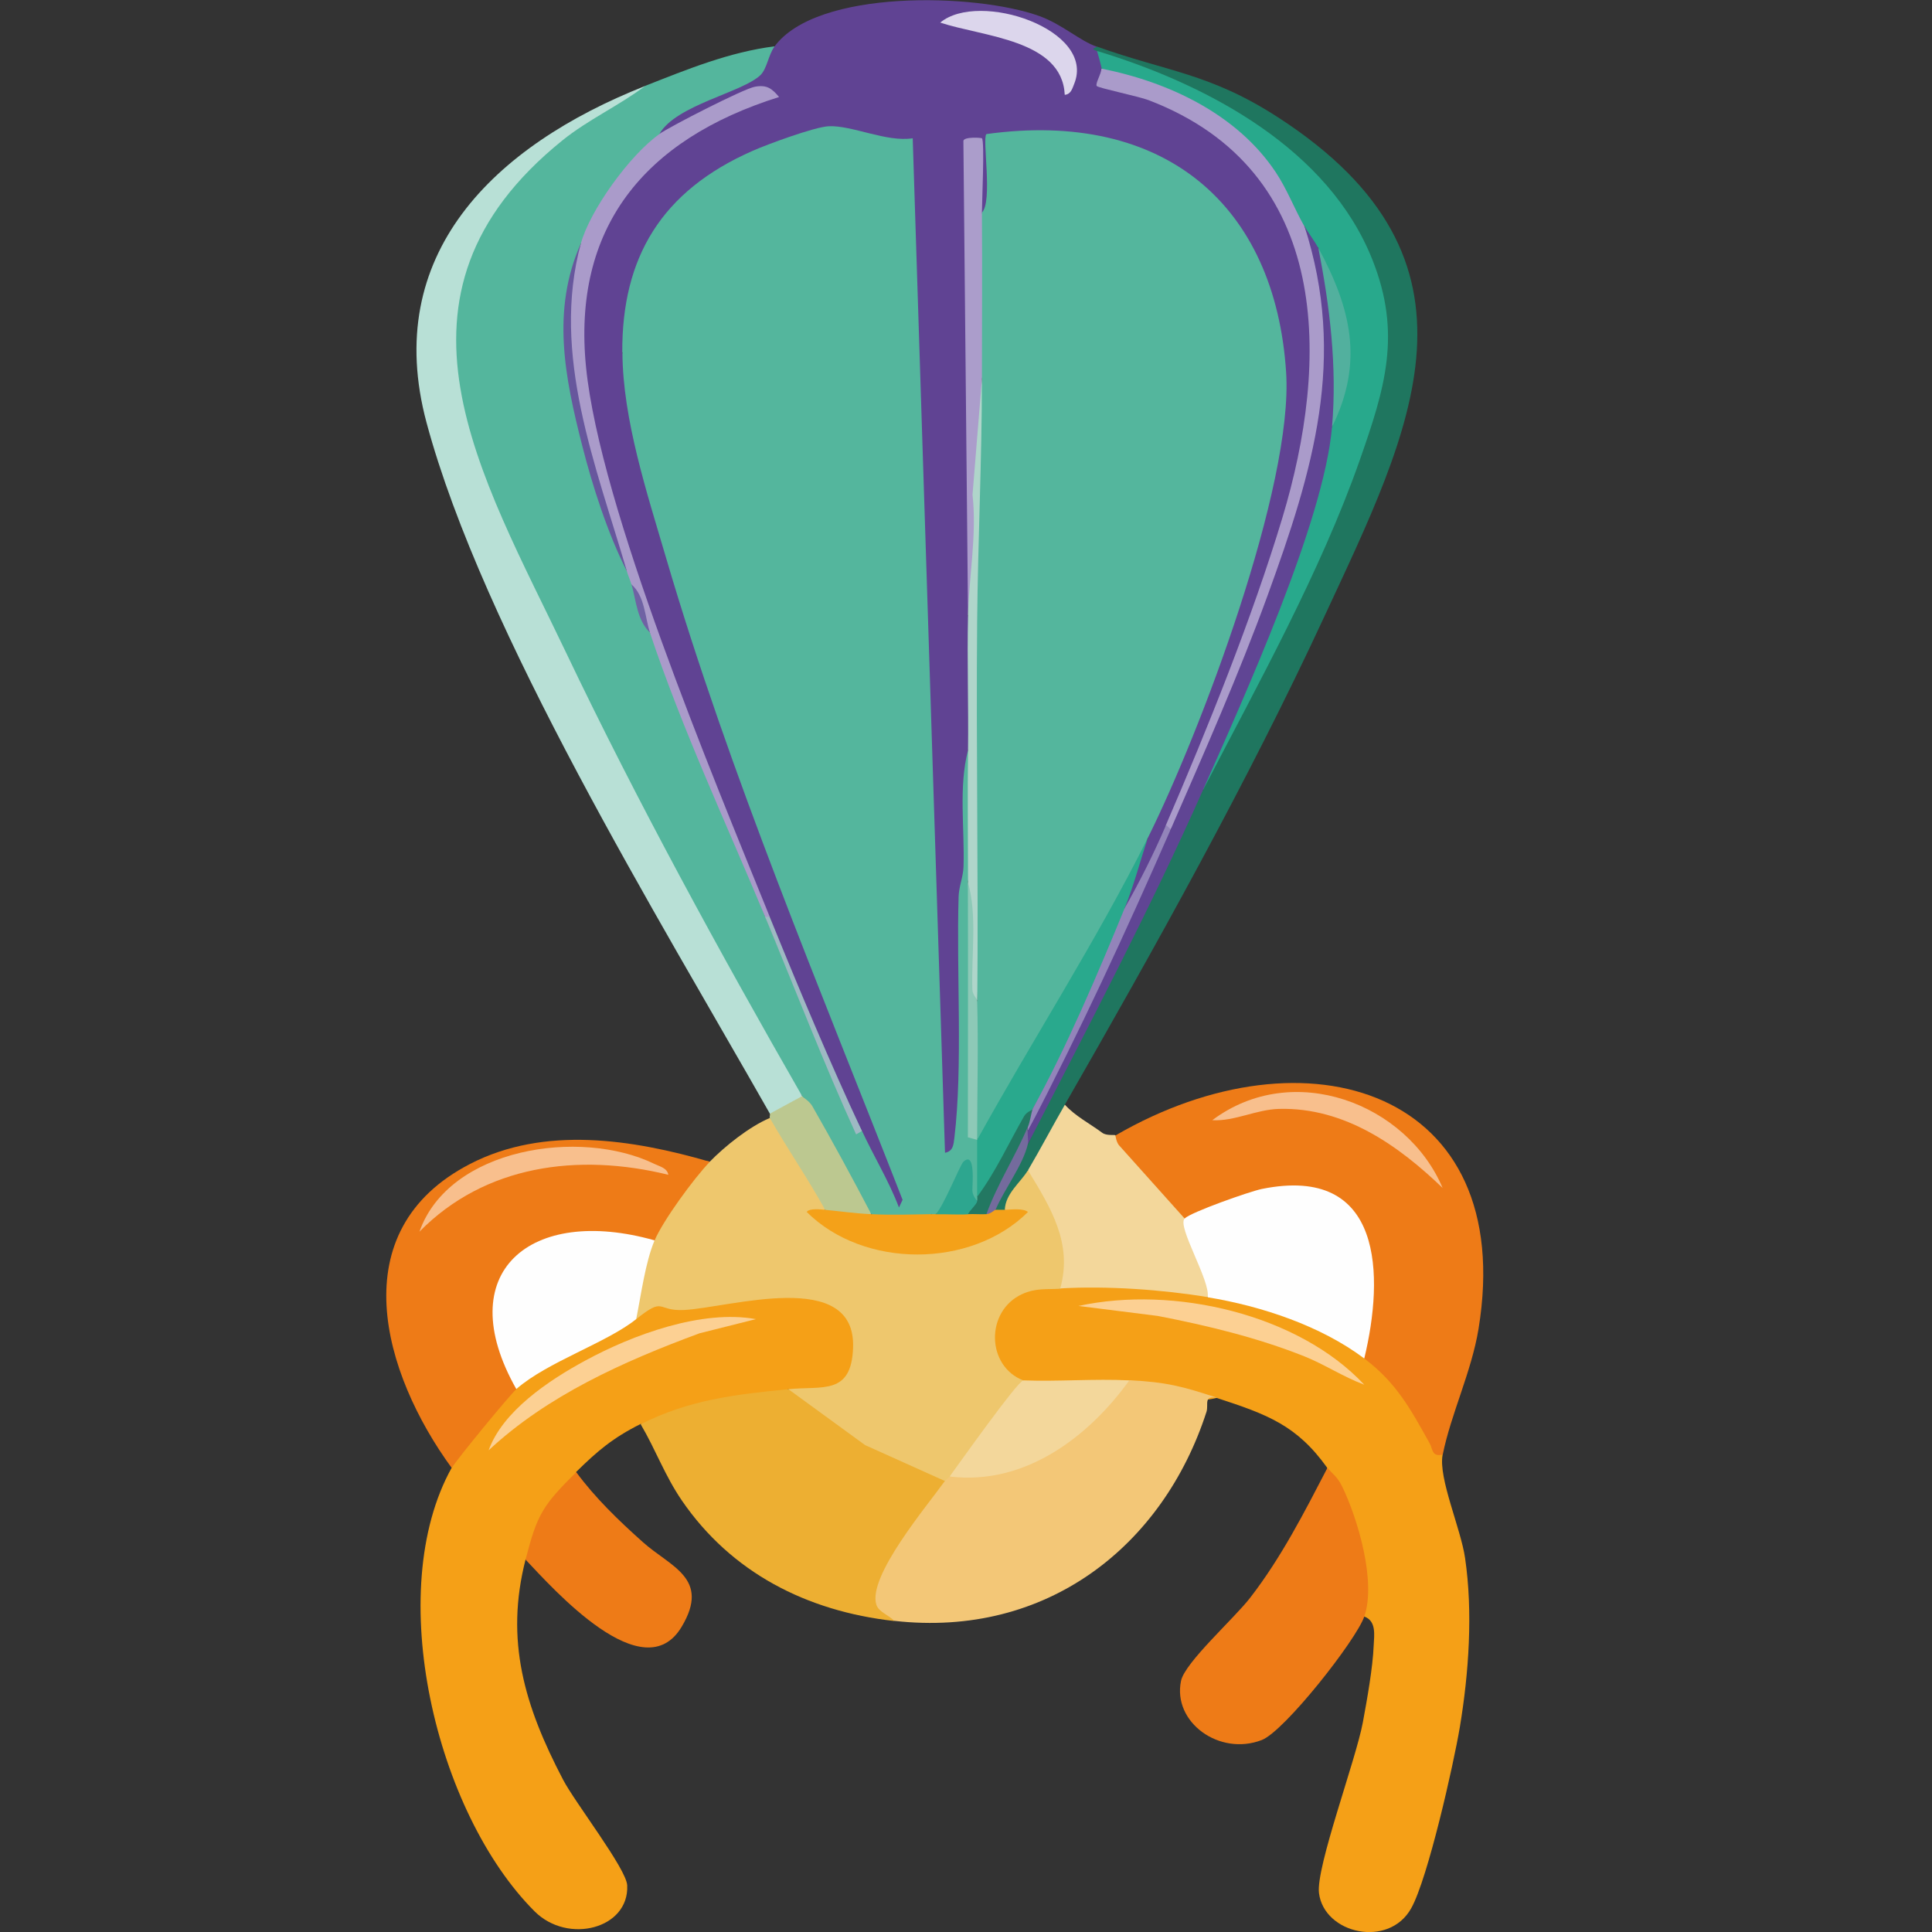 <?xml version="1.0" encoding="UTF-8"?>
<svg id="Ebene_1" xmlns="http://www.w3.org/2000/svg" version="1.1" viewBox="0 0 133.44 133.44">
  <rect x="0" y="0" width="133.44" height="133.44" fill="#333333" stroke="none"/>
  <!-- Generator: Adobe Illustrator 29.5.1, SVG Export Plug-In . SVG Version: 2.1.0 Build 141)  -->
  <defs>
    <style>
      .st0 {
        fill: #f8bf8d;
      }

      .st1 {
        fill: #237862;
      }

      .st2 {
        fill: #f4a119;
      }

      .st3 {
        fill: #9384ba;
      }

      .st4 {
        fill: #edaf32;
      }

      .st5 {
        fill: #fcd093;
      }

      .st6 {
        fill: #52b09e;
      }

      .st7 {
        fill: #eec76d;
      }

      .st8 {
        fill: #8dc9b7;
      }

      .st9 {
        fill: #aa9bca;
      }

      .st10 {
        fill: #604594;
      }

      .st11 {
        fill: #bcc890;
      }

      .st12 {
        fill: #f3c777;
      }

      .st13 {
        fill: #6f62a4;
      }

      .st14 {
        fill: #f3d79b;
      }

      .st15 {
        fill: #54b69d;
      }

      .st16 {
        fill: #9eb9c3;
      }

      .st17 {
        fill: #604393;
      }

      .st18 {
        fill: #2da68f;
      }

      .st19 {
        fill: #1f765f;
      }

      .st20 {
        fill: #ab9dcb;
      }

      .st21 {
        fill: #ee7b17;
      }

      .st22 {
        fill: #28a98c;
      }

      .st23 {
        fill: #dcd6ec;
      }

      .st24 {
        fill: #fefefe;
      }

      .st25 {
        fill: #67579d;
      }

      .st26 {
        fill: #29a98d;
      }

      .st27 {
        fill: #746b9d;
      }

      .st28 {
        fill: #afd5ca;
      }

      .st29 {
        fill: #b8e0d6;
      }

      .st30 {
        fill: #f5a017;
      }
    </style>
  </defs>
  <path class="st17" d="M75.77,3.22c.16.19.16.3,0,.3.93.49,1.04.89.32,1.21.34.14.52.43.57.85,14.92,3.05,16.31,17.76,12.53,29.54-2.38,7.42-5.09,14.88-8.64,21.86-.54,1.95-1.42,4.33-2.86,5.74l-.26-.45,1.85-4.38-.29-.84c3.73-8.53,7.76-17.93,8.99-27.15,1.61-12.09-5.65-21.93-19.24-20.1.13,1.59.08,3.17-.13,4.75l-.8.15-.61-.13c.06,9.34-.05,18.65-.34,27.92.47,3.03.5,6.33,0,9.36-.36,8.87-.38,17.84-.31,26.81-.07,1.31-1.09,2.09-1.92.79l-2.2-69.03c-8.48-3.47-19.23,4.11-18.8,13.11l-.65.85c.66,1,.98,2.23.96,3.69,1.96,8.89,4.72,17.96,8.13,26.71l10.85,28.06c-1.17,2.53-3.77-3.18-3.39-4.7-2.62-4.69-4.53-9.79-6.37-14.8-4.46-10.19-9.13-20.95-11.88-31.74-2.24-8.8-2.57-17.44,6.38-22.83-.83.66-1.54.82-2.14.5-.36-.93.36-1.73,2.15-2.42l4.04-1.82c.51-.8,1.1-1.4,1.77-1.8,2.92-4.02,13.94-3.7,18.31-2.12,1.56.56,2.76,1.69,3.97,2.12Z"/>
  <path class="st15" d="M53.49,3.22c-.42.58-.51,1.51-.96,1.96-1.24,1.21-5.85,2.06-6.99,4.08l.1.7c-2.1,1.83-3.79,4.15-4.8,6.68l-.71.17c-1.42,3.95-1.02,8.06-.12,12.06.81,3.59,1.95,7.14,3.3,10.59.49-.04.72.64.32.91l1.27,3.32c2.76,6.46,5.44,13.06,7.96,19.63,2.29,5.55,4.52,10.48,6.68,14.8.82,1.76,1.86,3.46,2.55,5.28l.25-.53c-5.69-14.58-11.92-29.32-16.33-44.32-1.31-4.46-3-9.58-3.02-14.2,1.72-.95,2.14,1.04,2,2.39,2.12,7.91,4.23,15.82,6.33,23.71,3.38,6.15,6.03,12.69,7.93,19.61l4.26,10.26c.54,1.44.75,2.75.82,3.53-.97.96-3.15.95-4.14,0-.33-.28-.65-.57-.94-.89-.79-.87-3.89-5.98-3.97-6.58-.03-.24-.02-.47.13-.69l-1.05-.99c-7.04-11.45-13.21-23.68-18.86-35.64-6.62-14.03-7.69-25.47,9.09-33.14,2.87-1.13,5.8-2.33,8.91-2.72Z"/>
  <path class="st30" d="M73.22,89c1.4-.76,3.12-.95,5.15-.57,2.05-.12,3.73.27,5.04,1.17l.96-.44c2.03.09,8.14,2.36,9.55,3.69.25.24.29.63.31.98l.91-.06c2.1,1.8,3.63,4.23,4.5,6.71-.31,1.59,1.26,5.11,1.55,7.13.55,3.74.26,7.94-.36,11.67-.43,2.57-2.21,10.47-3.36,12.52-1.55,2.78-6.02,1.77-6.37-1.05-.22-1.78,2.55-9.2,3.03-11.79.29-1.57.69-3.78.75-5.34.03-.67.2-1.67-.66-1.97l-.51-.52c.38-2.99-.47-6.46-2.18-8.98l.14-.77c-2.1-2.94-4.14-3.69-7.64-4.83-.96.26-2.02.17-3.18-.28-1.31,0-2.27-.31-2.86-.93-1.95.85-5.47,1.03-7.32,0-1.4.93-2.52-1.47-2.59-2.72-.17-2.65,2.7-5.31,5.14-3.62Z"/>
  <path class="st30" d="M54.44,95.94l-.75.68c-2.89.28-5.79.72-8.42,1.92l-1.02-.19c-1.92.96-2.99,1.87-4.46,3.32l.13.75c-1.53,1.37-2.5,3.03-2.89,4.99l-.73.3c-1.43,5.59-.08,10.11,2.59,15.21.83,1.59,4.38,6.16,4.43,7.3.14,2.99-4.09,4.09-6.39,1.8-6.84-6.83-10.48-22.12-5.73-30.65l-.16-.85c1.25-1.6,2.52-3.16,3.86-4.69l.75.11c-.11-.77.42-1.39,1.58-1.84l5.91-3.17.79.18c.37-1.35,1.5-1.76,3.39-1.25,2.99-.61,5.97-.84,8.92-.68,5.4.97,3.97,9.33-1.81,6.76Z"/>
  <path class="st7" d="M53.17,77.22c1.9,1.32,3.73,4.12,3.82,6.34-.15.2-.25.37-.19.41,2.51,1.8,5.84,2.48,8.9,1.84,1.13-.24,4.21-1.13,3.71-2.24-.42-.68.78-2.47,1.59-2.72,1.39.17,2.5,3,2.83,4.3.29,1.17.79,3.41-.6,3.86-.96.06-1.68-.06-2.63.37-2.54,1.16-2.5,4.97.09,5.97.14.18.34.44.25.58-.42.65-3.98,5.45-4.28,5.66-.34.24-.66.35-1.07.4.45.42.25.6-.32.3l-.6.4c-3.85-1.46-7.1-3.48-10.26-6l.03-.74c2.36-.24,4.37.44,4.48-2.87.2-5.53-8.53-2.76-11.68-2.6-1.94.09-1.29-.97-3.31.64-.84-1.1-.13-4.94,1.27-5.44-.14-.08-.26-.17-.33-.29-.26-.42,2.85-5.62,4.15-5.15,1.04-1.07,2.73-2.42,4.14-3.02Z"/>
  <path class="st21" d="M99.64,100.47c-.77.16-.66-.37-.9-.79-1.3-2.33-2.28-4.17-4.51-5.85l-.47-.78c2.23-9.25-2.17-13.29-11.33-8.56l-.61-.33c-.21.13-.54.31-.66.19-.62-.57-4.7-5.08-4.64-5.42l.53-.51c13.2-7.66,27.77-3.14,25.07,13.36-.48,2.95-1.91,5.89-2.47,8.68Z"/>
  <path class="st29" d="M44.57,5.93c-1.83,1.38-3.95,2.33-5.73,3.77-13.27,10.71-5.61,23.08.27,35.4,4.85,10.17,10.66,20.79,16.29,30.6.37.87-1.58,1.87-2.23,1.21-7.62-13.42-19.84-33.31-23.71-47.72-3.11-11.59,4.61-19.11,15.12-23.26Z"/>
  <path class="st12" d="M84.05,96.55c-.95-.18-.56.45-.72.96-2.99,9.25-11.01,15.63-21.56,14.44-2.05-.63-2.15-.88-1.68-2.85.24-1.02,3.54-6.2,4.34-6.73.24-.16.56-.13.84-.09.08-.11.24-.19.32-.3l.7-.48c4.46.06,8.1-2.52,10.66-5.8l1.06-.37c2.56.13,3.69.43,6.05,1.21Z"/>
  <path class="st21" d="M49.03,80.24c-1.08,1.11-3.25,4.08-3.82,5.44l-.82.41c-7.16-1.99-12.23,2.21-8.49,8.97l-.24.89c-.44.38-4.16,4.91-4.46,5.44-4.76-6.52-7.67-16.39,1.27-21,5.13-2.65,11.21-1.7,16.56-.15Z"/>
  <path class="st4" d="M54.44,95.94l5.31,3.87,5.51,2.48c-1.22,1.71-5.36,6.6-4.73,8.55.17.52.9.72,1.23,1.12-6.08-.68-11.26-3.37-14.65-8.3-1.2-1.75-1.81-3.51-2.86-5.29,3.36-1.69,6.47-2.05,10.19-2.42Z"/>
  <path class="st19" d="M73.54,76.31c.06,1.78-.93,3.61-2.55,4.53-.48.81-1.55,1.59-1.59,2.72-.08.61-.39.58-.64,0,.17-1.46,1.34-3.32,2.23-4.53,3.74-7.72,7.44-15.47,11.09-23.25l1.01-1.22c3.63-7.26,6.88-14.67,9.93-22.16,5.9-14.49-1.97-23.28-16.56-28.12l-.69-.76s-.21-.06-.28-.15l.28-.15c4.83,1.73,7.81,1.84,12.51,4.89,15.28,9.9,9.21,21.51,3.14,34.58-5.22,11.25-11.68,22.82-17.88,33.62Z"/>
  <path class="st21" d="M94.23,111.65c-.57,1.64-5.51,7.92-7.08,8.53-2.92,1.13-6.17-1.22-5.58-4.08.26-1.27,3.67-4.31,4.78-5.75,2.15-2.78,3.74-5.9,5.34-8.98.31.43.65.56,1.01,1.3,1.1,2.26,2.36,6.6,1.53,8.97Z"/>
  <path class="st14" d="M77.04,78.42s.06.53.31.75l4.47,4.99c.65.15,2.37,4.79,2.23,5.03s-.37.35-.63.4c-3.16-.52-6.99-.79-10.19-.6.87-3.12-.65-5.56-2.23-8.16.87-1.48,1.69-3.04,2.55-4.53.7.78,1.72,1.3,2.58,1.94.3.22.84.12.92.17Z"/>
  <path class="st21" d="M36.3,107.72c.8-3.12,1.17-3.73,3.5-6.04,1.31,1.78,2.94,3.35,4.61,4.84,1.9,1.7,4.68,2.48,2.67,5.84-2.63,4.41-8.86-2.61-10.78-4.64Z"/>
  <path class="st11" d="M60.17,83.86c-.68.87-2.68.68-3.18-.3-1.18-2.15-2.61-4.22-3.82-6.34-.04-.08.04-.22,0-.3l2.23-1.21c.05.09.48.31.7.68,1.41,2.46,2.77,4.97,4.08,7.47Z"/>
  <path class="st15" d="M79.27,57.89c-1.11,2.82-2.34,5.6-3.78,8.29-2.28,4.27-4.87,8.9-8,12.55-.52-3.13-.48-6.53,0-9.67-.59-14.35-.42-28.72.32-42.89-.85-3.77-.86-7.71,0-11.48.78-.74.01-5.15.32-5.43,12.31-1.7,19.95,4.91,20.7,16.45.51,7.84-5.91,24.85-9.56,32.18Z"/>
  <path class="st15" d="M42.98,24.36c-.04-6.57,2.69-11.17,9.02-13.95,1.02-.45,4.25-1.64,5.23-1.69,1.61-.08,4.01,1.12,5.81.83l2.23,70.07c.58-.11.59-.59.65-1.05.59-4.96.13-11.49.29-16.64.02-.71.32-1.37.34-2.09.08-2.62-.35-5.5.31-8.02.47,2.98.52,6.09,0,9.06.3,5.84.4,11.67.32,17.51-.03-.7.2-.37.32.31.24.06.54.13.64.33.34.73-.33,2.79-.64,3.6.28.09.27.19,0,.3-.73.3-1.06-.13-.98-1.28-.31,1.23-.94,1.96-1.88,2.18-.06.27-.17.26-.32,0-1.01.18-.52-.48-.67-1.01-1.09-3.95-3.39-8.38-4.9-12.28-1.67-4.33-3.66-12.02-5.73-15.71-1.1-1.96-2.02-2.73-2.64-5.35-.69-2.93-1.24-5.67-2.12-8.56-1.48-4.82-3.02-9.09-3.91-14.11-.19-1.05.58-1.92-1.37-2.48Z"/>
  <path class="st22" d="M83.09,54.56c-.28-.27-.29-.51-.16-.82,3.44-8.16,6.3-15.05,8.46-23.65.08-.3.28-.5.61-.6,1.25-4.17.56-8.38-.95-12.38-.43-.29-.75-.79-.95-1.51-.32,0-.65-.08-.8-.34-3.1-5.36-5.87-8.38-12.57-9.78l-.64-.75c0-.08-.25-.98-.32-1.21,7.77,2.35,16.01,6.83,19.02,14.42,2.04,5.13.86,8.89-.87,13.83-2.73,7.77-7.03,15.46-10.83,22.8Z"/>
  <path class="st9" d="M45.53,9.26c.77-.54,5.85-3.14,6.61-3.27.83-.15,1.17.12,1.67.71-9.37,2.94-14.3,9.08-13.33,18.69s8.68,28.06,12.69,37.94c-.09.26-.2.26-.32,0-2.71-6.5-5.73-12.96-7.96-19.63l-1.27-3.32c-.1-.33-.24-.63-.32-.91-.95-2.47-1.84-4.97-2.52-7.51-1.34-4.98-2.46-10.13-.66-15.14.62-2.29,3.38-6.11,5.41-7.55Z"/>
  <path class="st9" d="M90.09,15.6c2.76,6.97,1.83,14.74-.58,21.7-2.23,6.42-4.88,12.83-7.8,19.07l-.86.91c-.34.43-.45.33-.32-.3,2.86-6.63,5.97-14.34,8.04-21.21,3.24-10.74,3.52-23.97-9.23-28.85-.67-.26-3.48-.84-3.59-.98-.12-.16.34-.89.32-1.2,4.72.93,9.4,3.19,12.04,7.15.77,1.15,1.29,2.52,1.97,3.72Z"/>
  <path class="st26" d="M77.68,62.72c.11.23.18.44.12.61-1.73,4.52-4.03,9.15-6.49,13.29l-2.95,5.56c-.15.36-.45.51-.87.48v-3.93c3.84-6.95,8.24-13.75,11.78-20.84-.5,1.53-.99,3.37-1.59,4.83Z"/>
  <path class="st20" d="M66.86,42.48l-.32-32.75c.04-.3,1.23-.22,1.28-.18.2.18,0,4.4,0,5.14.03,3.82,0,7.66,0,11.48l-.63,15.96-.32.35Z"/>
  <path class="st28" d="M67.49,69.06l-.33.13c-.08-2.75-.18-5.51-.3-8.28,0-3.01-.04-6.05,0-9.06s-.07-6.25,0-9.36c.06-2.62.62-5.56.31-8.32l.65-7.99c0,5.58-.28,11.22-.33,16.75-.08,8.71.09,17.43.01,26.14Z"/>
  <path class="st23" d="M73.54,6.54c-.19-3.81-5.66-4-8.6-4.98,2.68-2.23,10.79.48,9.25,4.24-.13.32-.22.71-.65.75Z"/>
  <path class="st3" d="M80.86,57.28l-.27,1.66c-2.87,6.55-6.07,12.95-9.6,19.18v-.3c-.3-.27-.2-.67.32-1.21,2.29-4.12,4.59-9.53,6.37-13.89,1.04-1.82,2.04-3.83,2.86-5.74l.32.3Z"/>
  <path class="st16" d="M59.53,78.12l-.4.23c-2.26-4.95-4.2-10.02-6.29-15.03h.32c1.99,4.9,4.13,10,6.37,14.8Z"/>
  <path class="st2" d="M56.99,83.56c1.06.1,2.04.25,3.18.3,1.46.07,2.83.02,4.14,0,.11,0,.21,0,.32,0,.71-.72,1.68-.95,2.23,0,.66-.77,1.09-.77,1.27,0,.22-.36.44-.47.64-.3.21-.01.43.01.64,0,.44-.02,1.27-.12,1.59.15-3.94,3.92-11.35,3.91-15.28,0,.16-.27.96-.18,1.27-.15Z"/>
  <path class="st25" d="M43.3,39.46c-1.32-2.6-2.37-5.86-3.09-8.69-1.19-4.67-2.15-9.33-.09-13.96-2.08,7.69,1.04,15.32,3.18,22.65Z"/>
  <path class="st13" d="M44.89,43.69c-.9-.87-.95-2.22-1.27-3.32.92.8.93,2.28,1.27,3.32Z"/>
  <path class="st24" d="M94.23,93.83c-2.99-2.25-7.09-3.62-10.82-4.23.22-1.1-2.13-4.89-1.59-5.44.44-.44,4.5-1.87,5.33-2.04,8.43-1.71,8.45,6.01,7.08,11.7Z"/>
  <path class="st14" d="M78,95.34c-2.76,3.84-7.17,7.28-12.41,6.64.67-.92,4.66-6.55,5.09-6.64,2.43.09,4.9-.12,7.32,0Z"/>
  <path class="st5" d="M94.23,95.64c-1.43-.53-2.72-1.39-4.14-1.96-3.24-1.29-6.67-2.12-10.12-2.79l-5.48-.69c6.59-1.43,15.17.57,19.73,5.43Z"/>
  <path class="st24" d="M45.21,85.67c-.65,1.55-.93,3.78-1.27,5.44-2.06,1.65-6.12,2.94-8.28,4.83-4.57-8.07.98-12.7,9.55-10.27Z"/>
  <path class="st5" d="M52.21,91.11l-3.9.98c-5.27,1.95-10.49,4.29-14.56,8.08.97-2.7,4.13-4.82,6.68-6.2,3.28-1.78,8.04-3.54,11.78-2.86Z"/>
  <path class="st0" d="M99.64,82.05c-3.01-2.89-6.74-5.58-11.3-5.46-1.58.04-3.08.87-4.61.78,5.59-4.19,13.44-1.15,15.91,4.68Z"/>
  <path class="st0" d="M46.16,81.14c-6.24-1.53-12.67-.67-17.19,3.93,2.03-5.78,11.09-7.18,16.23-4.68.37.18.88.28.96.75Z"/>
  <path class="st10" d="M91.05,17.11c1.53,4,2.21,8.23.95,12.38-.56,6.54-6.09,18.69-8.91,25.07-3.67,8.28-7.96,16.4-12.1,24.47-.37-.15-.17-.58,0-.91,3.55-6.79,6.8-13.82,9.87-20.84,2.32-5.32,4.71-10.71,6.69-16.15,3.13-8.61,5.5-16.38,2.54-25.53.27.49.68,1,.95,1.51Z"/>
  <path class="st27" d="M70.99,78.12c-.04.28.06.65,0,.91-.35,1.47-1.63,3.11-2.23,4.53-.07,0-.34.29-.64.3-.12-.17-.22-.35-.25-.53-.1-.6,2.43-4.81,3.11-5.51v.3Z"/>
  <path class="st8" d="M67.49,69.06c.09,3.21,0,6.45,0,9.67l-.64-.18c0-5.88.02-11.77,0-17.64.66,2.32.23,5,.31,7.42.01.39.33.69.33.73Z"/>
  <path class="st1" d="M70.99,77.82c-.85,2.03-2.11,3.96-2.86,6.04-.42.02-.85-.02-1.27,0-.57-.7-.22-1.1.64-.91v-.3c1.28-1.73,2.17-3.7,3.23-5.55.16-.29.55-.42.59-.49-.13.39-.16.83-.32,1.21Z"/>
  <path class="st18" d="M64.63,83.86c.53-.52,1.68-3.4,1.91-3.62.86-.8.61,1.66.62,1.99.02.41.33.69.33.73,0,.19-.53.66-.64.91-.74.04-1.49-.02-2.23,0Z"/>
  <path class="st6" d="M92,29.49c.36-4.14-.15-8.34-.95-12.38,2.25,4.16,3.18,7.88.95,12.38Z"/>
</svg>